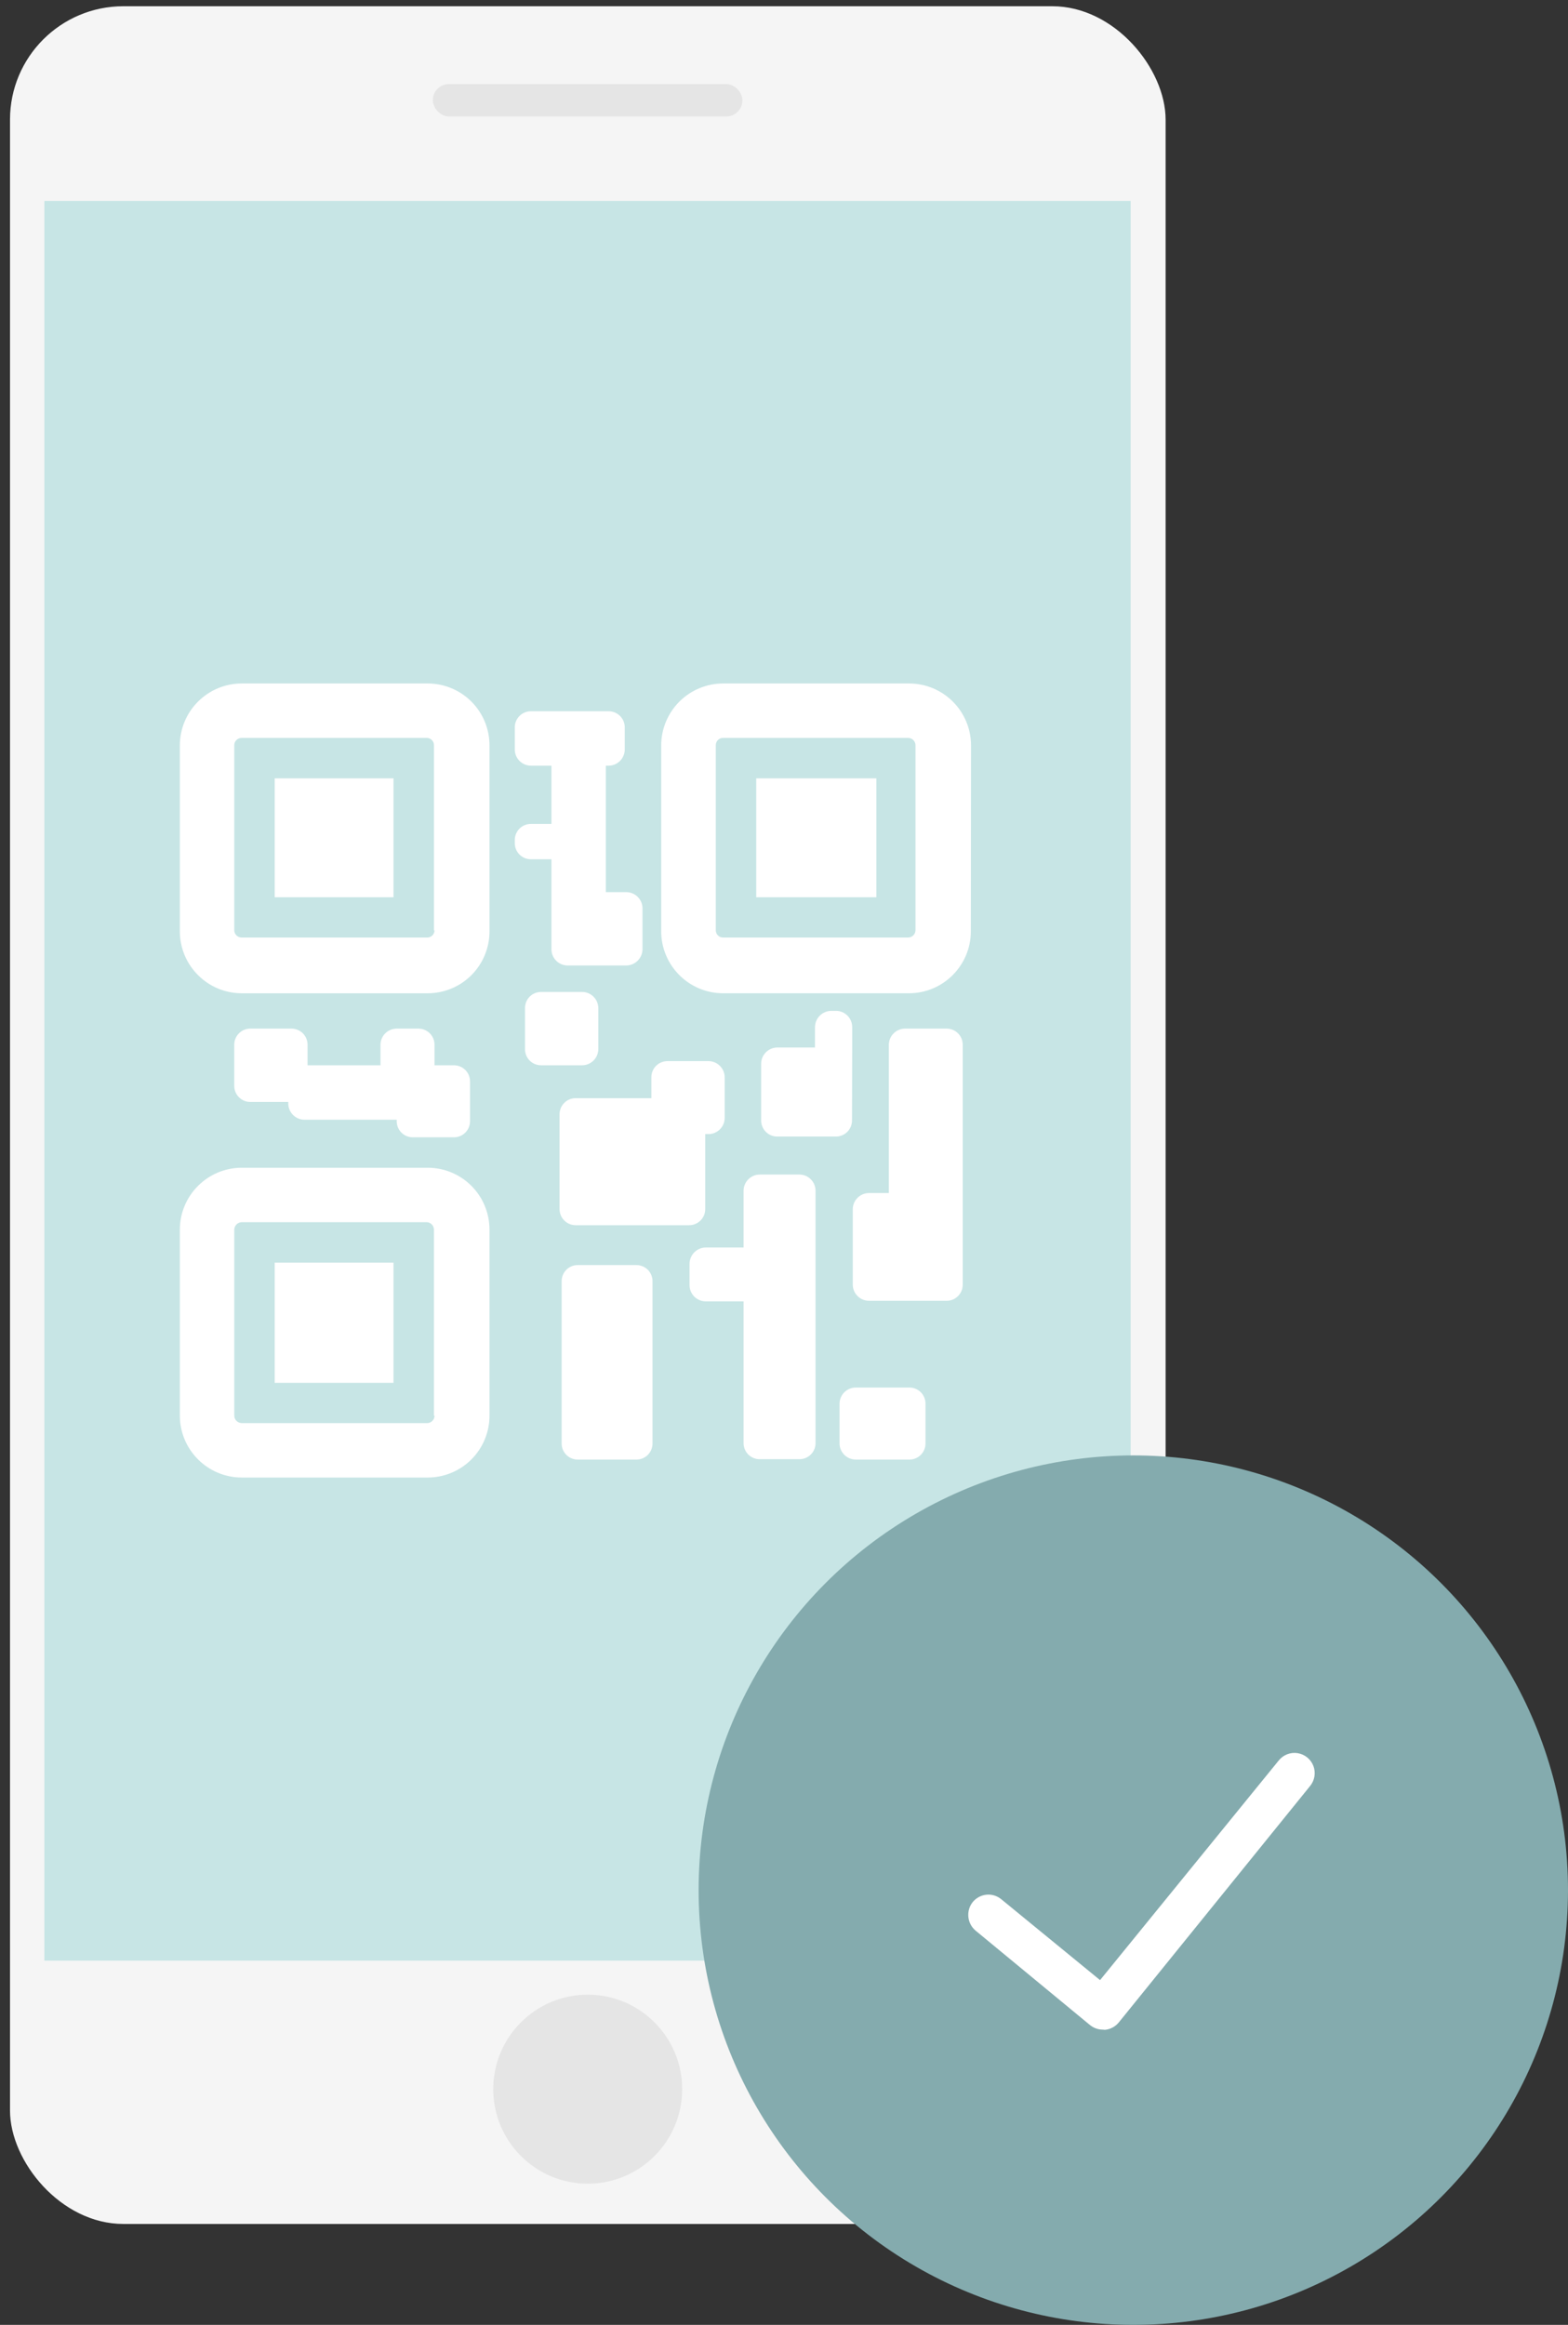 
<svg xmlns="http://www.w3.org/2000/svg" width="83" height="123" viewBox="0 0 83 123">
    <rect x="0" y="0" width="83" height="123" fill="#333333" stroke="none"/>
    <g fill="none">
        <rect width="61.17" height="117.33" x=".53" y=".33" fill="#F5F5F5" rx="6"/>
        <path fill="#C7E5E5" d="M2.35 10.63H59.85V103.73H2.35z"/>
        <circle cx="31.11" cy="110.53" r="5" fill="#E5E5E5"/>
        <rect width="16.39" height="1.71" x="22.91" y="4.45" fill="#E5E5E5" rx=".85"/>
        <path fill="#FFF" d="M25.91 39.44c.003-.869-.34-1.703-.954-2.319-.614-.615-1.447-.961-2.316-.961H12.8c-1.811 0-3.28 1.469-3.28 3.28v9.83c0 1.811 1.469 3.28 3.28 3.28h9.84c.869 0 1.702-.346 2.316-.961.613-.616.957-1.45.954-2.319v-9.83zM23 49.22c0 .103-.041.2-.115.272-.073.072-.172.11-.275.108h-9.82c-.212 0-.385-.169-.39-.38v-9.8c.005-.211.178-.38.39-.38h9.79c.103-.003.202.036.275.108.074.071.115.17.115.272v9.8H23z"/>
        <path fill="#FFF" d="M14.54 41.18H20.83V47.47H14.54zM25.91 65.06c.003-.869-.34-1.703-.954-2.319-.614-.615-1.447-.961-2.316-.961H12.8c-1.811 0-3.28 1.469-3.28 3.28v9.83c0 1.811 1.469 3.28 3.28 3.28h9.84c.869 0 1.702-.346 2.316-.961.613-.616.957-1.45.954-2.319v-9.83zM23 74.89c.006.212-.159.39-.37.4h-9.84c-.217-.005-.39-.183-.39-.4v-9.81c-.006-.223.167-.41.39-.42h9.81c.217.016.381.203.37.42v9.81H23z"/>
        <path fill="#FFF" d="M14.54 66.8H20.83V73.16H14.54zM51.4 39.44c0-1.811-1.469-3.28-3.28-3.28h-9.83c-.872-.003-1.708.342-2.326.957-.617.616-.964 1.451-.964 2.323v9.83c0 1.811 1.469 3.28 3.28 3.28h9.83c1.811 0 3.28-1.469 3.28-3.28l.01-9.83zm-2.94 9.78c-.005.211-.178.38-.39.38h-9.79c-.103.003-.202-.036-.275-.108-.074-.071-.115-.17-.115-.272v-9.8c0-.103.041-.2.115-.272.073-.072.172-.11.275-.108h9.79c.212 0 .385.169.39.38v9.8z"/>
        <path fill="#FFF" d="M40.03 41.18H46.39V47.47H40.03zM13.26 54.42c-.229-.003-.45.087-.611.249-.162.162-.252.382-.25.611v2.17c0 .227.092.445.253.605.162.16.38.248.608.245h2v.08c0 .471.379.855.85.86H21v.08c0 .227.09.445.252.605.162.16.38.248.608.245h2.17c.47 0 .85-.38.85-.85v-2.1c.003-.227-.086-.446-.245-.608-.16-.161-.378-.252-.605-.252H23v-1.08c.003-.227-.086-.446-.245-.608-.16-.161-.378-.252-.605-.252H21c-.475 0-.86.385-.86.86v1.08h-3.86v-1.08c.003-.227-.086-.446-.245-.608-.16-.161-.378-.252-.605-.252h-2.17zM29.19 50.22c0 .475.385.86.86.86h3.1c.473-.005.855-.387.86-.86v-2.17c-.005-.471-.389-.85-.86-.85h-1.08v-6.69h.14c.475 0 .86-.385.86-.86v-1.16c.003-.229-.087-.45-.249-.611-.162-.162-.382-.252-.611-.25h-4.1c-.229-.002-.45.088-.611.25-.162.162-.252.382-.25.611v1.16c0 .475.386.86.861.86h1.08v3.08h-1.08c-.227-.003-.446.086-.608.245-.161.16-.252.378-.252.605v.16c-.003.229.087.45.249.611.162.162.382.252.611.249h1.08v4.76zM31.67 53.34c0-.475-.385-.86-.86-.86h-2.17c-.227 0-.445.09-.605.252-.16.162-.248.38-.245.608v2.17c0 .47.38.85.85.85h2.17c.471 0 .855-.379.86-.85v-2.17zM47.05 63.12H46c-.471 0-.855.379-.86.85v4c.005.471.389.85.86.85h4.11c.47 0 .85-.38.85-.85V55.28c.003-.227-.086-.446-.245-.608-.16-.161-.378-.252-.605-.252h-2.2c-.475 0-.86.385-.86.86v7.84zM37.35 60h.15c.471 0 .855-.379.86-.85V57c0-.475-.385-.86-.86-.86h-2.17c-.227 0-.445.09-.605.252-.16.162-.248.38-.245.608v1.1h-4c-.229-.003-.45.087-.611.249-.162.162-.252.382-.25.611v5c-.002.229.088.45.25.611.162.162.382.252.611.25h6c.227 0 .445-.092.605-.253.16-.162.248-.38.245-.608V60h.02zM45.11 55.42v-1.08c0-.471-.379-.855-.85-.86H44c-.473.005-.855.387-.86.86v1.08h-2c-.471.005-.85.389-.85.86v3c0 .47.38.85.85.85h3.11c.47 0 .85-.38.85-.85l.01-3.86zM39.36 66h-2c-.473.005-.855.387-.86.86V68c.005.471.389.85.86.85h2v7.5c0 .227.09.445.252.605.162.16.38.248.608.245h2.1c.47 0 .85-.38.85-.85V63c0-.471-.379-.855-.85-.86h-2.1c-.475 0-.86.385-.86.86v3zM29.73 76.37c0 .47.38.85.85.85h3.11c.47 0 .85-.38.85-.85v-8.58c.003-.227-.086-.446-.245-.608-.16-.161-.378-.252-.605-.252h-3.11c-.227 0-.445.09-.605.252-.16.162-.248.38-.245.608v8.58zM44.44 76.37c.005.471.389.85.86.85h2.84c.47 0 .85-.38.85-.85v-2.11c0-.47-.38-.85-.85-.85H45.3c-.471 0-.855.379-.86.85v2.11z"/>
        <ellipse cx="59.99" cy="100" fill="#84ABAE" rx="23.01" ry="23"/>
        <path fill="#FFF" d="M58.38 107.38c-.247 0-.487-.085-.68-.24l-6.06-5c-.45-.38-.516-1.049-.15-1.51.18-.22.44-.36.724-.389.283-.028.566.058.786.239l5.23 4.28 9.45-11.61c.239-.305.623-.457 1.005-.398.383.06.704.32.84.683.135.362.064.77-.185 1.065L59.22 107c-.182.222-.445.362-.73.39l-.11-.01z"/>
    </g>
</svg>

